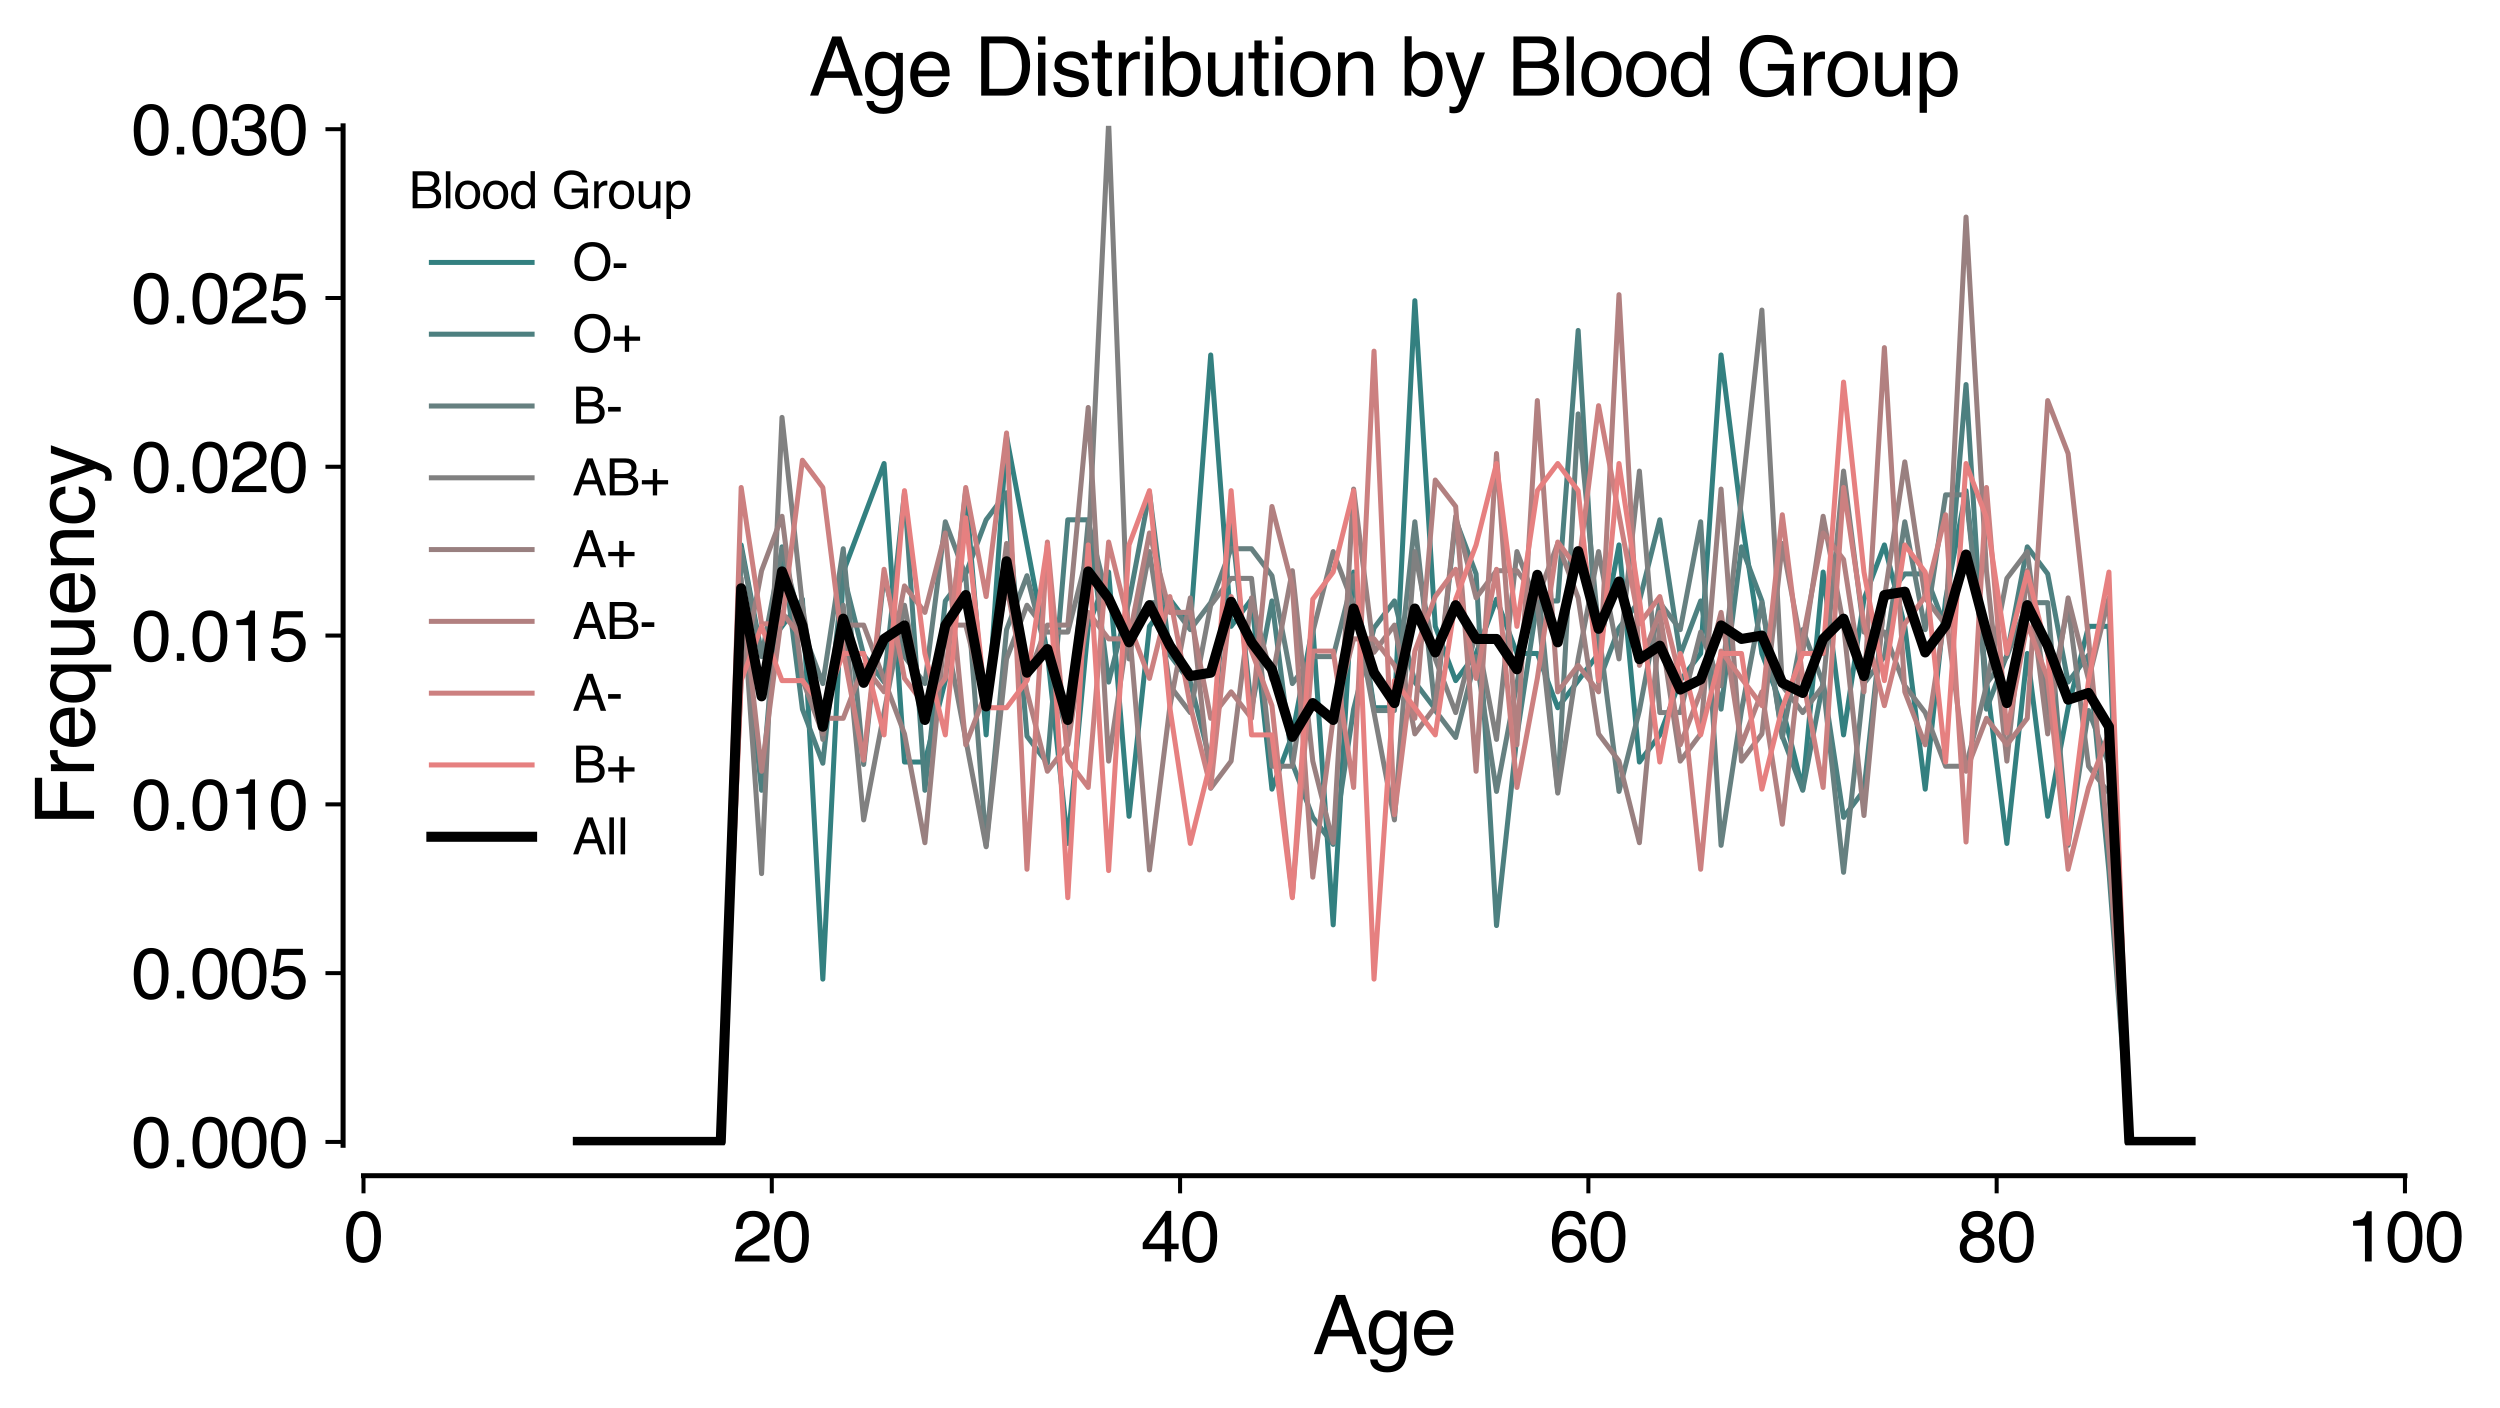 <?xml version="1.0" encoding="UTF-8" standalone="no"?>
<svg
   width="496.509pt"
   height="279.674pt"
   viewBox="0 0 496.509 279.674"
   version="1.1"
   id="svg682"
   sodipodi:docname="age-bloodtype.svg"
   inkscape:version="1.2 (dc2aeda, 2022-05-15)"
   xmlns:inkscape="http://www.inkscape.org/namespaces/inkscape"
   xmlns:sodipodi="http://sodipodi.sourceforge.net/DTD/sodipodi-0.dtd"
   xmlns:xlink="http://www.w3.org/1999/xlink"
   xmlns="http://www.w3.org/2000/svg"
   xmlns:svg="http://www.w3.org/2000/svg"
   xmlns:rdf="http://www.w3.org/1999/02/22-rdf-syntax-ns#"
   xmlns:cc="http://creativecommons.org/ns#"
   xmlns:dc="http://purl.org/dc/elements/1.1/">
  <sodipodi:namedview
     id="namedview684"
     pagecolor="#ffffff"
     bordercolor="#000000"
     borderopacity="0.25"
     inkscape:showpageshadow="2"
     inkscape:pageopacity="0.0"
     inkscape:pagecheckerboard="0"
     inkscape:deskcolor="#d1d1d1"
     inkscape:document-units="pt"
     showgrid="false"
     inkscape:zoom="0.63288058"
     inkscape:cx="332.60619"
     inkscape:cy="186.44908"
     inkscape:window-width="1680"
     inkscape:window-height="924"
     inkscape:window-x="0"
     inkscape:window-y="25"
     inkscape:window-maximized="1"
     inkscape:current-layer="axes_1" />
  <defs
     id="defs136">
    <style
       type="text/css"
       id="style134">*{stroke-linejoin: round; stroke-linecap: butt}</style>
  </defs>
  <g
     id="figure_1">
    <g
       id="patch_1" />
    <g
       id="axes_1">
      <g
         id="matplotlib.axis_1">
        <g
           id="xtick_1">
          <g
             id="line2d_1">
            <defs
               id="defs145">
              <path
                 id="m3dbb2000ab"
                 d="M 0 0  L 0 3.5  "
                 style="stroke: #000000; stroke-width: 0.8" />
            </defs>
            <g
               id="g149">
              <use
                 xlink:href="#m3dbb2000ab"
                 x="72.193"
                 y="233.495"
                 style="stroke: #000000; stroke-width: 0.8"
                 id="use147" />
            </g>
          </g>
          <g
             id="text_1">
            <!-- 0 -->
            <g
               transform="translate(68.3 250.538) scale(0.14 -0.14)"
               id="g157">
              <defs
                 id="defs153">
                <path
                   id="Helvetica-30"
                   d="M 1731 4475  Q 2600 4475 2988 3759  Q 3288 3206 3288 2244  Q 3288 1331 3016 734  Q 2622 -122 1728 -122  Q 922 -122 528 578  Q 200 1163 200 2147  Q 200 2909 397 3456  Q 766 4475 1731 4475  z M 1725 391  Q 2163 391 2422 778  Q 2681 1166 2681 2222  Q 2681 2984 2493 3476  Q 2306 3969 1766 3969  Q 1269 3969 1039 3501  Q 809 3034 809 2125  Q 809 1441 956 1025  Q 1181 391 1725 391  z "
                   transform="scale(0.016)" />
              </defs>
              <use
                 xlink:href="#Helvetica-30"
                 id="use155" />
            </g>
          </g>
        </g>
        <g
           id="xtick_2">
          <g
             id="line2d_2">
            <g
               id="g163">
              <use
                 xlink:href="#m3dbb2000ab"
                 x="153.28"
                 y="233.495"
                 style="stroke: #000000; stroke-width: 0.8"
                 id="use161" />
            </g>
          </g>
          <g
             id="text_2">
            <!-- 20 -->
            <g
               transform="translate(145.495 250.538) scale(0.14 -0.14)"
               id="g173">
              <defs
                 id="defs167">
                <path
                   id="Helvetica-32"
                   d="M 200 0  Q 231 578 439 1006  Q 647 1434 1250 1784  L 1850 2131  Q 2253 2366 2416 2531  Q 2672 2791 2672 3125  Q 2672 3516 2437 3745  Q 2203 3975 1813 3975  Q 1234 3975 1013 3538  Q 894 3303 881 2888  L 309 2888  Q 319 3472 525 3841  Q 891 4491 1816 4491  Q 2584 4491 2939 4075  Q 3294 3659 3294 3150  Q 3294 2613 2916 2231  Q 2697 2009 2131 1694  L 1703 1456  Q 1397 1288 1222 1134  Q 909 863 828 531  L 3272 531  L 3272 0  L 200 0  z "
                   transform="scale(0.016)" />
              </defs>
              <use
                 xlink:href="#Helvetica-32"
                 id="use169" />
              <use
                 xlink:href="#Helvetica-30"
                 x="55.615"
                 id="use171" />
            </g>
          </g>
        </g>
        <g
           id="xtick_3">
          <g
             id="line2d_3">
            <g
               id="g179">
              <use
                 xlink:href="#m3dbb2000ab"
                 x="234.368"
                 y="233.495"
                 style="stroke: #000000; stroke-width: 0.8"
                 id="use177" />
            </g>
          </g>
          <g
             id="text_3">
            <!-- 40 -->
            <g
               transform="translate(226.583 250.538) scale(0.14 -0.14)"
               id="g189">
              <defs
                 id="defs183">
                <path
                   id="Helvetica-34"
                   d="M 2116 1584  L 2116 3613  L 681 1584  L 2116 1584  z M 2125 0  L 2125 1094  L 163 1094  L 163 1644  L 2213 4488  L 2688 4488  L 2688 1584  L 3347 1584  L 3347 1094  L 2688 1094  L 2688 0  L 2125 0  z "
                   transform="scale(0.016)" />
              </defs>
              <use
                 xlink:href="#Helvetica-34"
                 id="use185" />
              <use
                 xlink:href="#Helvetica-30"
                 x="55.615"
                 id="use187" />
            </g>
          </g>
        </g>
        <g
           id="xtick_4">
          <g
             id="line2d_4">
            <g
               id="g195">
              <use
                 xlink:href="#m3dbb2000ab"
                 x="315.456"
                 y="233.495"
                 style="stroke: #000000; stroke-width: 0.8"
                 id="use193" />
            </g>
          </g>
          <g
             id="text_4">
            <!-- 60 -->
            <g
               transform="translate(307.671 250.538) scale(0.14 -0.14)"
               id="g205">
              <defs
                 id="defs199">
                <path
                   id="Helvetica-36"
                   d="M 1872 4494  Q 2622 4494 2917 4105  Q 3213 3716 3213 3303  L 2656 3303  Q 2606 3569 2497 3719  Q 2294 4000 1881 4000  Q 1409 4000 1131 3564  Q 853 3128 822 2316  Q 1016 2600 1309 2741  Q 1578 2866 1909 2866  Q 2472 2866 2890 2506  Q 3309 2147 3309 1434  Q 3309 825 2912 354  Q 2516 -116 1781 -116  Q 1153 -116 697 361  Q 241 838 241 1966  Q 241 2800 444 3381  Q 834 4494 1872 4494  z M 1831 384  Q 2275 384 2495 682  Q 2716 981 2716 1388  Q 2716 1731 2519 2042  Q 2322 2353 1803 2353  Q 1441 2353 1167 2112  Q 894 1872 894 1388  Q 894 963 1142 673  Q 1391 384 1831 384  z "
                   transform="scale(0.016)" />
              </defs>
              <use
                 xlink:href="#Helvetica-36"
                 id="use201" />
              <use
                 xlink:href="#Helvetica-30"
                 x="55.615"
                 id="use203" />
            </g>
          </g>
        </g>
        <g
           id="xtick_5">
          <g
             id="line2d_5">
            <g
               id="g211">
              <use
                 xlink:href="#m3dbb2000ab"
                 x="396.544"
                 y="233.495"
                 style="stroke: #000000; stroke-width: 0.8"
                 id="use209" />
            </g>
          </g>
          <g
             id="text_5">
            <!-- 80 -->
            <g
               transform="translate(388.758 250.538) scale(0.14 -0.14)"
               id="g221">
              <defs
                 id="defs215">
                <path
                   id="Helvetica-38"
                   d="M 1741 2600  Q 2113 2600 2322 2808  Q 2531 3016 2531 3303  Q 2531 3553 2331 3762  Q 2131 3972 1722 3972  Q 1316 3972 1134 3762  Q 953 3553 953 3272  Q 953 2956 1187 2778  Q 1422 2600 1741 2600  z M 1775 384  Q 2166 384 2423 595  Q 2681 806 2681 1225  Q 2681 1659 2415 1884  Q 2150 2109 1734 2109  Q 1331 2109 1076 1879  Q 822 1650 822 1244  Q 822 894 1055 639  Q 1288 384 1775 384  z M 975 2384  Q 741 2484 609 2619  Q 363 2869 363 3269  Q 363 3769 725 4128  Q 1088 4488 1753 4488  Q 2397 4488 2762 4148  Q 3128 3809 3128 3356  Q 3128 2938 2916 2678  Q 2797 2531 2547 2391  Q 2825 2263 2984 2097  Q 3281 1784 3281 1284  Q 3281 694 2884 283  Q 2488 -128 1763 -128  Q 1109 -128 657 226  Q 206 581 206 1256  Q 206 1653 400 1942  Q 594 2231 975 2384  z "
                   transform="scale(0.016)" />
              </defs>
              <use
                 xlink:href="#Helvetica-38"
                 id="use217" />
              <use
                 xlink:href="#Helvetica-30"
                 x="55.615"
                 id="use219" />
            </g>
          </g>
        </g>
        <g
           id="xtick_6">
          <g
             id="line2d_6">
            <g
               id="g227">
              <use
                 xlink:href="#m3dbb2000ab"
                 x="477.632"
                 y="233.495"
                 style="stroke: #000000; stroke-width: 0.8"
                 id="use225" />
            </g>
          </g>
          <g
             id="text_6">
            <!-- 100 -->
            <g
               transform="translate(465.954 250.538) scale(0.14 -0.14)"
               id="g239">
              <defs
                 id="defs231">
                <path
                   id="Helvetica-31"
                   d="M 613 3169  L 613 3600  Q 1222 3659 1462 3798  Q 1703 3938 1822 4456  L 2266 4456  L 2266 0  L 1666 0  L 1666 3169  L 613 3169  z "
                   transform="scale(0.016)" />
              </defs>
              <use
                 xlink:href="#Helvetica-31"
                 id="use233" />
              <use
                 xlink:href="#Helvetica-30"
                 x="55.615"
                 id="use235" />
              <use
                 xlink:href="#Helvetica-30"
                 x="111.23"
                 id="use237" />
            </g>
          </g>
        </g>
        <g
           id="text_7">
          <!-- Age -->
          <g
             transform="translate(260.678 268.934) scale(0.16 -0.16)"
             id="g254">
            <defs
               id="defs246">
              <path
                 id="Helvetica-41"
                 d="M 2844 1881  L 2147 3909  L 1406 1881  L 2844 1881  z M 1822 4591  L 2525 4591  L 4191 0  L 3509 0  L 3044 1375  L 1228 1375  L 731 0  L 94 0  L 1822 4591  z "
                 transform="scale(0.016)" />
              <path
                 id="Helvetica-67"
                 d="M 1594 3406  Q 1988 3406 2281 3213  Q 2441 3103 2606 2894  L 2606 3316  L 3125 3316  L 3125 272  Q 3125 -366 2938 -734  Q 2588 -1416 1616 -1416  Q 1075 -1416 706 -1173  Q 338 -931 294 -416  L 866 -416  Q 906 -641 1028 -763  Q 1219 -950 1628 -950  Q 2275 -950 2475 -494  Q 2594 -225 2584 466  Q 2416 209 2178 84  Q 1941 -41 1550 -41  Q 1006 -41 598 345  Q 191 731 191 1622  Q 191 2463 602 2934  Q 1013 3406 1594 3406  z M 2606 1688  Q 2606 2309 2350 2609  Q 2094 2909 1697 2909  Q 1103 2909 884 2353  Q 769 2056 769 1575  Q 769 1009 998 714  Q 1228 419 1616 419  Q 2222 419 2469 966  Q 2606 1275 2606 1688  z M 1659 3428  L 1659 3428  z "
                 transform="scale(0.016)" />
              <path
                 id="Helvetica-65"
                 d="M 1806 3422  Q 2163 3422 2497 3255  Q 2831 3088 3006 2822  Q 3175 2569 3231 2231  Q 3281 2000 3281 1494  L 828 1494  Q 844 984 1069 676  Q 1294 369 1766 369  Q 2206 369 2469 659  Q 2619 828 2681 1050  L 3234 1050  Q 3213 866 3089 639  Q 2966 413 2813 269  Q 2556 19 2178 -69  Q 1975 -119 1719 -119  Q 1094 -119 659 336  Q 225 791 225 1609  Q 225 2416 662 2919  Q 1100 3422 1806 3422  z M 2703 1941  Q 2669 2306 2544 2525  Q 2313 2931 1772 2931  Q 1384 2931 1121 2651  Q 859 2372 844 1941  L 2703 1941  z M 1753 3428  L 1753 3428  z "
                 transform="scale(0.016)" />
            </defs>
            <use
               xlink:href="#Helvetica-41"
               id="use248" />
            <use
               xlink:href="#Helvetica-67"
               x="66.699"
               id="use250" />
            <use
               xlink:href="#Helvetica-65"
               x="122.314"
               id="use252" />
          </g>
        </g>
      </g>
      <g
         id="matplotlib.axis_2">
        <g
           id="ytick_1">
          <g
             id="line2d_7">
            <defs
               id="defs259">
              <path
                 id="m906c2de6a0"
                 d="M 0 0  L -3.5 0  "
                 style="stroke: #000000; stroke-width: 0.8" />
            </defs>
            <g
               id="g263">
              <use
                 xlink:href="#m906c2de6a0"
                 x="68.138"
                 y="226.791"
                 style="stroke: #000000; stroke-width: 0.8"
                 id="use261" />
            </g>
          </g>
          <g
             id="text_8">
            <!-- 0.000 -->
            <g
               transform="translate(26.108 231.812) scale(0.14 -0.14)"
               id="g279">
              <defs
                 id="defs267">
                <path
                   id="Helvetica-2e"
                   d="M 547 681  L 1200 681  L 1200 0  L 547 0  L 547 681  z "
                   transform="scale(0.016)" />
              </defs>
              <use
                 xlink:href="#Helvetica-30"
                 id="use269" />
              <use
                 xlink:href="#Helvetica-2e"
                 x="55.615"
                 id="use271" />
              <use
                 xlink:href="#Helvetica-30"
                 x="83.398"
                 id="use273" />
              <use
                 xlink:href="#Helvetica-30"
                 x="139.014"
                 id="use275" />
              <use
                 xlink:href="#Helvetica-30"
                 x="194.629"
                 id="use277" />
            </g>
          </g>
        </g>
        <g
           id="ytick_2">
          <g
             id="line2d_8">
            <g
               id="g285">
              <use
                 xlink:href="#m906c2de6a0"
                 x="68.138"
                 y="193.269"
                 style="stroke: #000000; stroke-width: 0.8"
                 id="use283" />
            </g>
          </g>
          <g
             id="text_9">
            <!-- 0.005 -->
            <g
               transform="translate(26.108 198.29) scale(0.14 -0.14)"
               id="g301">
              <defs
                 id="defs289">
                <path
                   id="Helvetica-35"
                   d="M 791 1141  Q 847 659 1238 475  Q 1438 381 1700 381  Q 2200 381 2440 700  Q 2681 1019 2681 1406  Q 2681 1875 2395 2131  Q 2109 2388 1709 2388  Q 1419 2388 1211 2275  Q 1003 2163 856 1963  L 369 1991  L 709 4400  L 3034 4400  L 3034 3856  L 1131 3856  L 941 2613  Q 1097 2731 1238 2791  Q 1488 2894 1816 2894  Q 2431 2894 2859 2497  Q 3288 2100 3288 1491  Q 3288 856 2895 371  Q 2503 -113 1644 -113  Q 1097 -113 676 195  Q 256 503 206 1141  L 791 1141  z "
                   transform="scale(0.016)" />
              </defs>
              <use
                 xlink:href="#Helvetica-30"
                 id="use291" />
              <use
                 xlink:href="#Helvetica-2e"
                 x="55.615"
                 id="use293" />
              <use
                 xlink:href="#Helvetica-30"
                 x="83.398"
                 id="use295" />
              <use
                 xlink:href="#Helvetica-30"
                 x="139.014"
                 id="use297" />
              <use
                 xlink:href="#Helvetica-35"
                 x="194.629"
                 id="use299" />
            </g>
          </g>
        </g>
        <g
           id="ytick_3">
          <g
             id="line2d_9">
            <g
               id="g307">
              <use
                 xlink:href="#m906c2de6a0"
                 x="68.138"
                 y="159.747"
                 style="stroke: #000000; stroke-width: 0.8"
                 id="use305" />
            </g>
          </g>
          <g
             id="text_10">
            <!-- 0.010 -->
            <g
               transform="translate(26.108 164.769) scale(0.14 -0.14)"
               id="g320">
              <use
                 xlink:href="#Helvetica-30"
                 id="use310" />
              <use
                 xlink:href="#Helvetica-2e"
                 x="55.615"
                 id="use312" />
              <use
                 xlink:href="#Helvetica-30"
                 x="83.398"
                 id="use314" />
              <use
                 xlink:href="#Helvetica-31"
                 x="139.014"
                 id="use316" />
              <use
                 xlink:href="#Helvetica-30"
                 x="194.629"
                 id="use318" />
            </g>
          </g>
        </g>
        <g
           id="ytick_4">
          <g
             id="line2d_10">
            <g
               id="g326">
              <use
                 xlink:href="#m906c2de6a0"
                 x="68.138"
                 y="126.226"
                 style="stroke: #000000; stroke-width: 0.8"
                 id="use324" />
            </g>
          </g>
          <g
             id="text_11">
            <!-- 0.015 -->
            <g
               transform="translate(26.108 131.247) scale(0.14 -0.14)"
               id="g339">
              <use
                 xlink:href="#Helvetica-30"
                 id="use329" />
              <use
                 xlink:href="#Helvetica-2e"
                 x="55.615"
                 id="use331" />
              <use
                 xlink:href="#Helvetica-30"
                 x="83.398"
                 id="use333" />
              <use
                 xlink:href="#Helvetica-31"
                 x="139.014"
                 id="use335" />
              <use
                 xlink:href="#Helvetica-35"
                 x="194.629"
                 id="use337" />
            </g>
          </g>
        </g>
        <g
           id="ytick_5">
          <g
             id="line2d_11">
            <g
               id="g345">
              <use
                 xlink:href="#m906c2de6a0"
                 x="68.138"
                 y="92.704"
                 style="stroke: #000000; stroke-width: 0.8"
                 id="use343" />
            </g>
          </g>
          <g
             id="text_12">
            <!-- 0.020 -->
            <g
               transform="translate(26.108 97.725) scale(0.14 -0.14)"
               id="g358">
              <use
                 xlink:href="#Helvetica-30"
                 id="use348" />
              <use
                 xlink:href="#Helvetica-2e"
                 x="55.615"
                 id="use350" />
              <use
                 xlink:href="#Helvetica-30"
                 x="83.398"
                 id="use352" />
              <use
                 xlink:href="#Helvetica-32"
                 x="139.014"
                 id="use354" />
              <use
                 xlink:href="#Helvetica-30"
                 x="194.629"
                 id="use356" />
            </g>
          </g>
        </g>
        <g
           id="ytick_6">
          <g
             id="line2d_12">
            <g
               id="g364">
              <use
                 xlink:href="#m906c2de6a0"
                 x="68.138"
                 y="59.182"
                 style="stroke: #000000; stroke-width: 0.8"
                 id="use362" />
            </g>
          </g>
          <g
             id="text_13">
            <!-- 0.025 -->
            <g
               transform="translate(26.108 64.204) scale(0.14 -0.14)"
               id="g377">
              <use
                 xlink:href="#Helvetica-30"
                 id="use367" />
              <use
                 xlink:href="#Helvetica-2e"
                 x="55.615"
                 id="use369" />
              <use
                 xlink:href="#Helvetica-30"
                 x="83.398"
                 id="use371" />
              <use
                 xlink:href="#Helvetica-32"
                 x="139.014"
                 id="use373" />
              <use
                 xlink:href="#Helvetica-35"
                 x="194.629"
                 id="use375" />
            </g>
          </g>
        </g>
        <g
           id="ytick_7">
          <g
             id="line2d_13">
            <g
               id="g383">
              <use
                 xlink:href="#m906c2de6a0"
                 x="68.138"
                 y="25.66"
                 style="stroke: #000000; stroke-width: 0.8"
                 id="use381" />
            </g>
          </g>
          <g
             id="text_14">
            <!-- 0.030 -->
            <g
               transform="translate(26.108 30.682) scale(0.14 -0.14)"
               id="g399">
              <defs
                 id="defs387">
                <path
                   id="Helvetica-33"
                   d="M 1663 -122  Q 869 -122 511 314  Q 153 750 153 1375  L 741 1375  Q 778 941 903 744  Q 1122 391 1694 391  Q 2138 391 2406 628  Q 2675 866 2675 1241  Q 2675 1703 2392 1887  Q 2109 2072 1606 2072  Q 1550 2072 1492 2070  Q 1434 2069 1375 2066  L 1375 2563  Q 1463 2553 1522 2550  Q 1581 2547 1650 2547  Q 1966 2547 2169 2647  Q 2525 2822 2525 3272  Q 2525 3606 2287 3787  Q 2050 3969 1734 3969  Q 1172 3969 956 3594  Q 838 3388 822 3006  L 266 3006  Q 266 3506 466 3856  Q 809 4481 1675 4481  Q 2359 4481 2734 4176  Q 3109 3872 3109 3294  Q 3109 2881 2888 2625  Q 2750 2466 2531 2375  Q 2884 2278 3082 2001  Q 3281 1725 3281 1325  Q 3281 684 2859 281  Q 2438 -122 1663 -122  z "
                   transform="scale(0.016)" />
              </defs>
              <use
                 xlink:href="#Helvetica-30"
                 id="use389" />
              <use
                 xlink:href="#Helvetica-2e"
                 x="55.615"
                 id="use391" />
              <use
                 xlink:href="#Helvetica-30"
                 x="83.398"
                 id="use393" />
              <use
                 xlink:href="#Helvetica-33"
                 x="139.014"
                 id="use395" />
              <use
                 xlink:href="#Helvetica-30"
                 x="194.629"
                 id="use397" />
            </g>
          </g>
        </g>
        <g
           id="text_15">
          <!-- Frequency -->
          <g
             transform="translate(18.677 164.019) rotate(-90) scale(0.16 -0.16)"
             id="g430">
            <defs
               id="defs410">
              <path
                 id="Helvetica-46"
                 d="M 547 4591  L 3731 4591  L 3731 4028  L 1169 4028  L 1169 2634  L 3422 2634  L 3422 2088  L 1169 2088  L 1169 0  L 547 0  L 547 4591  z "
                 transform="scale(0.016)" />
              <path
                 id="Helvetica-72"
                 d="M 428 3347  L 963 3347  L 963 2769  Q 1028 2938 1284 3180  Q 1541 3422 1875 3422  Q 1891 3422 1928 3419  Q 1966 3416 2056 3406  L 2056 2813  Q 2006 2822 1964 2825  Q 1922 2828 1872 2828  Q 1447 2828 1219 2554  Q 991 2281 991 1925  L 991 0  L 428 0  L 428 3347  z "
                 transform="scale(0.016)" />
              <path
                 id="Helvetica-71"
                 d="M 775 1628  Q 775 1194 897 900  Q 1113 378 1669 378  Q 2256 378 2478 928  Q 2600 1231 2600 1703  Q 2600 2138 2466 2428  Q 2238 2925 1663 2925  Q 1297 2925 1036 2608  Q 775 2291 775 1628  z M 1606 3422  Q 2022 3422 2306 3213  Q 2463 3100 2606 2881  L 2606 3347  L 3141 3347  L 3141 -1334  L 2575 -1334  L 2575 384  Q 2434 159 2186 26  Q 1938 -106 1566 -106  Q 1031 -106 609 312  Q 188 731 188 1588  Q 188 2391 583 2906  Q 978 3422 1606 3422  z "
                 transform="scale(0.016)" />
              <path
                 id="Helvetica-75"
                 d="M 975 3347  L 975 1125  Q 975 869 1056 706  Q 1206 406 1616 406  Q 2203 406 2416 931  Q 2531 1213 2531 1703  L 2531 3347  L 3094 3347  L 3094 0  L 2563 0  L 2569 494  Q 2459 303 2297 172  Q 1975 -91 1516 -91  Q 800 -91 541 388  Q 400 644 400 1072  L 400 3347  L 975 3347  z M 1747 3428  L 1747 3428  z "
                 transform="scale(0.016)" />
              <path
                 id="Helvetica-6e"
                 d="M 413 3347  L 947 3347  L 947 2872  Q 1184 3166 1450 3294  Q 1716 3422 2041 3422  Q 2753 3422 3003 2925  Q 3141 2653 3141 2147  L 3141 0  L 2569 0  L 2569 2109  Q 2569 2416 2478 2603  Q 2328 2916 1934 2916  Q 1734 2916 1606 2875  Q 1375 2806 1200 2600  Q 1059 2434 1017 2257  Q 975 2081 975 1753  L 975 0  L 413 0  L 413 3347  z M 1734 3428  L 1734 3428  z "
                 transform="scale(0.016)" />
              <path
                 id="Helvetica-63"
                 d="M 1703 3444  Q 2269 3444 2623 3169  Q 2978 2894 3050 2222  L 2503 2222  Q 2453 2531 2275 2736  Q 2097 2941 1703 2941  Q 1166 2941 934 2416  Q 784 2075 784 1575  Q 784 1072 996 728  Q 1209 384 1666 384  Q 2016 384 2220 598  Q 2425 813 2503 1184  L 3050 1184  Q 2956 519 2581 211  Q 2206 -97 1622 -97  Q 966 -97 575 383  Q 184 863 184 1581  Q 184 2463 612 2953  Q 1041 3444 1703 3444  z M 1616 3428  L 1616 3428  z "
                 transform="scale(0.016)" />
              <path
                 id="Helvetica-79"
                 d="M 2503 3347  L 3125 3347  Q 3006 3025 2597 1878  Q 2291 1016 2084 472  Q 1597 -809 1397 -1090  Q 1197 -1372 709 -1372  Q 591 -1372 527 -1362  Q 463 -1353 369 -1328  L 369 -816  Q 516 -856 581 -865  Q 647 -875 697 -875  Q 853 -875 926 -823  Q 1000 -772 1050 -697  Q 1066 -672 1162 -440  Q 1259 -209 1303 -97  L 66 3347  L 703 3347  L 1600 622  L 2503 3347  z M 1597 3428  L 1597 3428  z "
                 transform="scale(0.016)" />
            </defs>
            <use
               xlink:href="#Helvetica-46"
               id="use412" />
            <use
               xlink:href="#Helvetica-72"
               x="61.084"
               id="use414" />
            <use
               xlink:href="#Helvetica-65"
               x="94.385"
               id="use416" />
            <use
               xlink:href="#Helvetica-71"
               x="150"
               id="use418" />
            <use
               xlink:href="#Helvetica-75"
               x="205.615"
               id="use420" />
            <use
               xlink:href="#Helvetica-65"
               x="261.23"
               id="use422" />
            <use
               xlink:href="#Helvetica-6e"
               x="316.846"
               id="use424" />
            <use
               xlink:href="#Helvetica-63"
               x="372.461"
               id="use426" />
            <use
               xlink:href="#Helvetica-79"
               x="422.461"
               id="use428" />
          </g>
        </g>
      </g>
      <g
         id="line2d_14">
        <path
           d="M 114.764 226.791  L 118.818 226.791  L 122.872 226.791  L 126.927 226.791  L 130.981 226.791  L 135.036 226.791  L 139.09 226.791  L 143.144 226.791  L 147.199 108.225  L 151.253 129.783  L 155.308 124.393  L 159.362 119.004  L 163.416 194.455  L 167.471 113.615  L 171.525 102.836  L 175.579 92.057  L 179.634 151.34  L 183.688 151.34  L 187.743 135.172  L 191.797 97.447  L 195.851 145.951  L 199.906 86.668  L 203.96 108.225  L 208.015 129.783  L 212.069 167.508  L 216.123 124.393  L 220.178 113.615  L 224.232 162.119  L 228.287 124.393  L 232.341 119.004  L 236.395 124.393  L 240.45 70.5  L 244.504 124.393  L 248.558 119.004  L 252.613 156.729  L 256.667 145.951  L 260.722 124.393  L 264.776 183.676  L 268.83 113.615  L 272.885 140.561  L 276.939 140.561  L 280.994 59.721  L 285.048 124.393  L 289.102 135.172  L 293.157 129.783  L 297.211 119.004  L 301.266 129.783  L 305.32 129.783  L 309.374 140.561  L 313.429 135.172  L 317.483 129.783  L 321.538 108.225  L 325.592 151.34  L 329.646 145.951  L 333.701 135.172  L 337.755 129.783  L 341.809 70.5  L 345.864 102.836  L 349.918 129.783  L 353.973 140.561  L 358.027 156.729  L 362.081 113.615  L 366.136 145.951  L 370.19 119.004  L 374.245 108.225  L 378.299 124.393  L 382.353 156.729  L 386.408 119.004  L 390.462 97.447  L 394.517 135.172  L 398.571 167.508  L 402.625 129.783  L 406.68 162.119  L 410.734 140.561  L 414.788 124.393  L 418.843 124.393  L 422.897 226.791  L 426.952 226.791  L 431.006 226.791  L 435.06 226.791  "
           clip-path="url(#p81e73bdf0f)"
           style="fill: none; stroke: #338080; stroke-linecap: square"
           id="path434" />
      </g>
      <g
         id="line2d_15">
        <path
           d="M 114.764 226.791  L 118.818 226.791  L 122.872 226.791  L 126.927 226.791  L 130.981 226.791  L 135.036 226.791  L 139.09 226.791  L 143.144 226.791  L 147.199 119.349  L 151.253 156.954  L 155.308 108.605  L 159.362 140.838  L 163.416 151.582  L 167.471 113.977  L 171.525 130.094  L 175.579 135.466  L 179.634 97.861  L 183.688 156.954  L 187.743 119.349  L 191.797 113.977  L 195.851 103.233  L 199.906 97.861  L 203.96 146.21  L 208.015 151.582  L 212.069 103.233  L 216.123 103.233  L 220.178 135.466  L 224.232 119.349  L 228.287 97.861  L 232.341 130.094  L 236.395 135.466  L 240.45 151.582  L 244.504 103.233  L 248.558 140.838  L 252.613 119.349  L 256.667 151.582  L 260.722 162.326  L 264.776 167.698  L 268.83 140.838  L 272.885 124.721  L 276.939 119.349  L 280.994 135.466  L 285.048 140.838  L 289.102 103.233  L 293.157 113.977  L 297.211 183.814  L 301.266 146.21  L 305.32 119.349  L 309.374 119.349  L 313.429 65.629  L 317.483 135.466  L 321.538 124.721  L 325.592 119.349  L 329.646 103.233  L 333.701 130.094  L 337.755 119.349  L 341.809 140.838  L 345.864 108.605  L 349.918 119.349  L 353.973 146.21  L 358.027 156.954  L 362.081 135.466  L 366.136 162.326  L 370.19 156.954  L 374.245 119.349  L 378.299 113.977  L 382.353 113.977  L 386.408 124.721  L 390.462 76.373  L 394.517 140.838  L 398.571 130.094  L 402.625 108.605  L 406.68 113.977  L 410.734 135.466  L 414.788 130.094  L 418.843 173.07  L 422.897 226.791  L 426.952 226.791  L 431.006 226.791  L 435.06 226.791  "
           clip-path="url(#p81e73bdf0f)"
           style="fill: none; stroke: #4d8080; stroke-linecap: square"
           id="path437" />
      </g>
      <g
         id="line2d_16">
        <path
           d="M 114.764 226.791  L 118.818 226.791  L 122.872 226.791  L 126.927 226.791  L 130.981 226.791  L 135.036 226.791  L 139.09 226.791  L 143.144 226.791  L 147.199 108.983  L 151.253 130.402  L 155.308 108.983  L 159.362 125.048  L 163.416 135.757  L 167.471 108.983  L 171.525 151.822  L 175.579 114.338  L 179.634 130.402  L 183.688 135.757  L 187.743 103.628  L 191.797 114.338  L 195.851 167.887  L 199.906 125.048  L 203.96 114.338  L 208.015 130.402  L 212.069 146.467  L 216.123 103.628  L 220.178 119.693  L 224.232 125.048  L 228.287 119.693  L 232.341 119.693  L 236.395 125.048  L 240.45 119.693  L 244.504 108.983  L 248.558 108.983  L 252.613 114.338  L 256.667 135.757  L 260.722 130.402  L 264.776 130.402  L 268.83 114.338  L 272.885 141.112  L 276.939 141.112  L 280.994 103.628  L 285.048 141.112  L 289.102 146.467  L 293.157 130.402  L 297.211 157.177  L 301.266 135.757  L 305.32 114.338  L 309.374 157.177  L 313.429 82.208  L 317.483 125.048  L 321.538 157.177  L 325.592 141.112  L 329.646 119.693  L 333.701 125.048  L 337.755 103.628  L 341.809 167.887  L 345.864 141.112  L 349.918 119.693  L 353.973 146.467  L 358.027 125.048  L 362.081 135.757  L 366.136 173.242  L 370.19 135.757  L 374.245 130.402  L 378.299 103.628  L 382.353 125.048  L 386.408 98.273  L 390.462 98.273  L 394.517 135.757  L 398.571 130.402  L 402.625 119.693  L 406.68 119.693  L 410.734 167.887  L 414.788 141.112  L 418.843 151.822  L 422.897 226.791  L 426.952 226.791  L 431.006 226.791  L 435.06 226.791  "
           clip-path="url(#p81e73bdf0f)"
           style="fill: none; stroke: #668080; stroke-linecap: square"
           id="path440" />
      </g>
      <g
         id="line2d_17">
        <path
           d="M 114.764 226.791  L 118.818 226.791  L 122.872 226.791  L 126.927 226.791  L 130.981 226.791  L 135.036 226.791  L 139.09 226.791  L 143.144 226.791  L 147.199 114.874  L 151.253 173.497  L 155.308 82.898  L 159.362 120.203  L 163.416 146.85  L 167.471 120.203  L 171.525 162.838  L 175.579 141.521  L 179.634 120.203  L 183.688 141.521  L 187.743 125.533  L 191.797 146.85  L 195.851 168.168  L 199.906 130.862  L 203.96 120.203  L 208.015 125.533  L 212.069 125.533  L 216.123 109.545  L 220.178 24.275  L 224.232 130.862  L 228.287 109.545  L 232.341 136.192  L 236.395 141.521  L 240.45 120.203  L 244.504 114.874  L 248.558 114.874  L 252.613 152.18  L 256.667 152.18  L 260.722 125.533  L 264.776 109.545  L 268.83 120.203  L 272.885 141.521  L 276.939 162.838  L 280.994 109.545  L 285.048 130.862  L 289.102 141.521  L 293.157 125.533  L 297.211 146.85  L 301.266 109.545  L 305.32 120.203  L 309.374 157.509  L 313.429 130.862  L 317.483 109.545  L 321.538 130.862  L 325.592 93.557  L 329.646 141.521  L 333.701 141.521  L 337.755 125.533  L 341.809 136.192  L 345.864 98.886  L 349.918 61.58  L 353.973 136.192  L 358.027 141.521  L 362.081 136.192  L 366.136 93.557  L 370.19 125.533  L 374.245 125.533  L 378.299 136.192  L 382.353 141.521  L 386.408 152.18  L 390.462 152.18  L 394.517 136.192  L 398.571 114.874  L 402.625 109.545  L 406.68 141.521  L 410.734 120.203  L 414.788 152.18  L 418.843 157.509  L 422.897 226.791  L 426.952 226.791  L 431.006 226.791  L 435.06 226.791  "
           clip-path="url(#p81e73bdf0f)"
           style="fill: none; stroke: #808080; stroke-linecap: square"
           id="path443" />
      </g>
      <g
         id="line2d_18">
        <path
           d="M 114.764 226.791  L 118.818 226.791  L 122.872 226.791  L 126.927 226.791  L 130.981 226.791  L 135.036 226.791  L 139.09 226.791  L 143.144 226.791  L 147.199 134.95  L 151.253 113.341  L 155.308 102.536  L 159.362 134.95  L 163.416 145.755  L 167.471 124.146  L 171.525 124.146  L 175.579 134.95  L 179.634 145.755  L 183.688 167.365  L 187.743 124.146  L 191.797 124.146  L 195.851 140.353  L 199.906 107.939  L 203.96 134.95  L 208.015 124.146  L 212.069 124.146  L 216.123 80.927  L 220.178 151.158  L 224.232 124.146  L 228.287 172.767  L 232.341 140.353  L 236.395 118.743  L 240.45 156.56  L 244.504 151.158  L 248.558 118.743  L 252.613 134.95  L 256.667 113.341  L 260.722 151.158  L 264.776 167.365  L 268.83 97.134  L 272.885 129.548  L 276.939 124.146  L 280.994 145.755  L 285.048 140.353  L 289.102 102.536  L 293.157 118.743  L 297.211 113.341  L 301.266 113.341  L 305.32 118.743  L 309.374 107.939  L 313.429 118.743  L 317.483 145.755  L 321.538 151.158  L 325.592 167.365  L 329.646 124.146  L 333.701 151.158  L 337.755 145.755  L 341.809 97.134  L 345.864 151.158  L 349.918 145.755  L 353.973 107.939  L 358.027 129.548  L 362.081 102.536  L 366.136 124.146  L 370.19 161.962  L 374.245 118.743  L 378.299 91.731  L 382.353 118.743  L 386.408 124.146  L 390.462 43.11  L 394.517 113.341  L 398.571 151.158  L 402.625 113.341  L 406.68 145.755  L 410.734 118.743  L 414.788 134.95  L 418.843 118.743  L 422.897 226.791  L 426.952 226.791  L 431.006 226.791  L 435.06 226.791  "
           clip-path="url(#p81e73bdf0f)"
           style="fill: none; stroke: #998080; stroke-linecap: square"
           id="path446" />
      </g>
      <g
         id="line2d_19">
        <path
           d="M 114.764 226.791  L 118.818 226.791  L 122.872 226.791  L 126.927 226.791  L 130.981 226.791  L 135.036 226.791  L 139.09 226.791  L 143.144 226.791  L 147.199 116.366  L 151.253 153.174  L 155.308 121.625  L 159.362 126.883  L 163.416 142.658  L 167.471 142.658  L 171.525 132.141  L 175.579 137.4  L 179.634 116.366  L 183.688 121.625  L 187.743 105.85  L 191.797 147.916  L 195.851 137.4  L 199.906 116.366  L 203.96 137.4  L 208.015 153.174  L 212.069 147.916  L 216.123 121.625  L 220.178 126.883  L 224.232 126.883  L 228.287 105.85  L 232.341 121.625  L 236.395 121.625  L 240.45 142.658  L 244.504 137.4  L 248.558 142.658  L 252.613 100.591  L 256.667 116.366  L 260.722 174.208  L 264.776 142.658  L 268.83 126.883  L 272.885 126.883  L 276.939 132.141  L 280.994 142.658  L 285.048 95.333  L 289.102 100.591  L 293.157 153.174  L 297.211 90.075  L 301.266 147.916  L 305.32 79.558  L 309.374 137.4  L 313.429 132.141  L 317.483 137.4  L 321.538 58.525  L 325.592 132.141  L 329.646 121.625  L 333.701 147.916  L 337.755 137.4  L 341.809 121.625  L 345.864 147.916  L 349.918 137.4  L 353.973 163.691  L 358.027 126.883  L 362.081 105.85  L 366.136 111.108  L 370.19 137.4  L 374.245 69.041  L 378.299 137.4  L 382.353 147.916  L 386.408 121.625  L 390.462 153.174  L 394.517 142.658  L 398.571 147.916  L 402.625 142.658  L 406.68 79.558  L 410.734 90.075  L 414.788 126.883  L 418.843 168.949  L 422.897 226.791  L 426.952 226.791  L 431.006 226.791  L 435.06 226.791  "
           clip-path="url(#p81e73bdf0f)"
           style="fill: none; stroke: #b28080; stroke-linecap: square"
           id="path449" />
      </g>
      <g
         id="line2d_20">
        <path
           d="M 114.764 226.791  L 118.818 226.791  L 122.872 226.791  L 126.927 226.791  L 130.981 226.791  L 135.036 226.791  L 139.09 226.791  L 143.144 226.791  L 147.199 96.82  L 151.253 123.897  L 155.308 123.897  L 159.362 91.404  L 163.416 96.82  L 167.471 129.312  L 171.525 150.974  L 175.579 113.066  L 179.634 134.728  L 183.688 140.143  L 187.743 134.728  L 191.797 96.82  L 195.851 118.482  L 199.906 85.989  L 203.96 172.636  L 208.015 107.651  L 212.069 150.974  L 216.123 156.39  L 220.178 107.651  L 224.232 123.897  L 228.287 134.728  L 232.341 118.482  L 236.395 140.143  L 240.45 156.39  L 244.504 118.482  L 248.558 129.312  L 252.613 140.143  L 256.667 178.052  L 260.722 129.312  L 264.776 129.312  L 268.83 156.39  L 272.885 69.742  L 276.939 161.805  L 280.994 129.312  L 285.048 118.482  L 289.102 113.066  L 293.157 134.728  L 297.211 113.066  L 301.266 156.39  L 305.32 134.728  L 309.374 107.651  L 313.429 113.066  L 317.483 80.573  L 321.538 102.235  L 325.592 123.897  L 329.646 118.482  L 333.701 134.728  L 337.755 172.636  L 341.809 129.312  L 345.864 134.728  L 349.918 140.143  L 353.973 102.235  L 358.027 134.728  L 362.081 156.39  L 366.136 96.82  L 370.19 123.897  L 374.245 140.143  L 378.299 123.897  L 382.353 118.482  L 386.408 102.235  L 390.462 167.221  L 394.517 96.82  L 398.571 145.559  L 402.625 123.897  L 406.68 134.728  L 410.734 172.636  L 414.788 156.39  L 418.843 145.559  L 422.897 226.791  L 426.952 226.791  L 431.006 226.791  L 435.06 226.791  "
           clip-path="url(#p81e73bdf0f)"
           style="fill: none; stroke: #cc8080; stroke-linecap: square"
           id="path452" />
      </g>
      <g
         id="line2d_21">
        <path
           d="M 114.764 226.791  L 118.818 226.791  L 122.872 226.791  L 126.927 226.791  L 130.981 226.791  L 135.036 226.791  L 139.09 226.791  L 143.144 226.791  L 147.199 135.172  L 151.253 124.393  L 155.308 135.172  L 159.362 135.172  L 163.416 140.561  L 167.471 129.783  L 171.525 129.783  L 175.579 145.951  L 179.634 97.447  L 183.688 129.783  L 187.743 145.951  L 191.797 102.836  L 195.851 140.561  L 199.906 140.561  L 203.96 135.172  L 208.015 108.225  L 212.069 178.287  L 216.123 108.225  L 220.178 172.897  L 224.232 108.225  L 228.287 97.447  L 232.341 140.561  L 236.395 167.508  L 240.45 151.34  L 244.504 97.447  L 248.558 145.951  L 252.613 145.951  L 256.667 178.287  L 260.722 119.004  L 264.776 113.615  L 268.83 97.447  L 272.885 194.455  L 276.939 135.172  L 280.994 140.561  L 285.048 145.951  L 289.102 119.004  L 293.157 108.225  L 297.211 92.057  L 301.266 124.393  L 305.32 97.447  L 309.374 92.057  L 313.429 97.447  L 317.483 135.172  L 321.538 92.057  L 325.592 119.004  L 329.646 151.34  L 333.701 129.783  L 337.755 145.951  L 341.809 129.783  L 345.864 129.783  L 349.918 156.729  L 353.973 140.561  L 358.027 129.783  L 362.081 129.783  L 366.136 75.889  L 370.19 113.615  L 374.245 135.172  L 378.299 108.225  L 382.353 113.615  L 386.408 151.34  L 390.462 92.057  L 394.517 102.836  L 398.571 129.783  L 402.625 113.615  L 406.68 129.783  L 410.734 167.508  L 414.788 135.172  L 418.843 113.615  L 422.897 226.791  L 426.952 226.791  L 431.006 226.791  L 435.06 226.791  "
           clip-path="url(#p81e73bdf0f)"
           style="fill: none; stroke: #e68080; stroke-linecap: square"
           id="path455" />
      </g>
      <g
         id="line2d_22">
        <path
           d="M 114.764 226.791  L 118.818 226.791  L 122.872 226.791  L 126.927 226.791  L 130.981 226.791  L 135.036 226.791  L 139.09 226.791  L 143.144 226.791  L 147.199 116.84  L 151.253 138.293  L 155.308 113.487  L 159.362 124.214  L 163.416 144.327  L 167.471 122.873  L 171.525 135.612  L 175.579 126.896  L 179.634 124.214  L 183.688 142.986  L 187.743 124.214  L 191.797 118.18  L 195.851 140.305  L 199.906 111.476  L 203.96 133.6  L 208.015 128.907  L 212.069 142.986  L 216.123 113.487  L 220.178 118.851  L 224.232 127.566  L 228.287 120.192  L 232.341 128.237  L 236.395 134.271  L 240.45 133.6  L 244.504 119.521  L 248.558 127.566  L 252.613 132.93  L 256.667 146.339  L 260.722 139.634  L 264.776 142.986  L 268.83 120.862  L 272.885 133.6  L 276.939 139.634  L 280.994 120.862  L 285.048 129.578  L 289.102 120.192  L 293.157 126.896  L 297.211 126.896  L 301.266 132.93  L 305.32 114.158  L 309.374 127.566  L 313.429 109.465  L 317.483 124.885  L 321.538 115.499  L 325.592 130.919  L 329.646 128.237  L 333.701 136.953  L 337.755 134.941  L 341.809 124.214  L 345.864 126.896  L 349.918 126.226  L 353.973 135.612  L 358.027 137.623  L 362.081 126.896  L 366.136 122.873  L 370.19 134.271  L 374.245 118.18  L 378.299 117.51  L 382.353 129.578  L 386.408 124.214  L 390.462 110.135  L 394.517 125.555  L 398.571 139.634  L 402.625 120.192  L 406.68 128.237  L 410.734 138.964  L 414.788 137.623  L 418.843 144.327  L 422.897 226.791  L 426.952 226.791  L 431.006 226.791  L 435.06 226.791  "
           clip-path="url(#p81e73bdf0f)"
           style="fill: none; stroke: #000000; stroke-width: 2; stroke-linecap: square"
           id="path458" />
      </g>
      <g
         id="patch_3">
        <path
           d="M 68.138 227.461  L 68.138 24.99  "
           style="fill: none; stroke: #000000; stroke-linejoin: miter; stroke-linecap: square"
           id="path461" />
      </g>
      <g
         id="patch_4">
        <path
           d="M 72.193 233.495  L 477.632 233.495  "
           style="fill: none; stroke: #000000; stroke-linejoin: miter; stroke-linecap: square"
           id="path464" />
      </g>
      <g
         id="text_16">
        <!-- Age Distribution by Blood Group -->
        <g
           transform="translate(160.633 18.99) scale(0.16 -0.16)"
           id="g543">
          <defs
             id="defs479">
            <path
               id="Helvetica-20"
               transform="scale(0.016)" />
            <path
               id="Helvetica-44"
               d="M 2250 531  Q 2566 531 2769 597  Q 3131 719 3363 1066  Q 3547 1344 3628 1778  Q 3675 2038 3675 2259  Q 3675 3113 3336 3584  Q 2997 4056 2244 4056  L 1141 4056  L 1141 531  L 2250 531  z M 516 4591  L 2375 4591  Q 3322 4591 3844 3919  Q 4309 3313 4309 2366  Q 4309 1634 4034 1044  Q 3550 0 2369 0  L 516 0  L 516 4591  z "
               transform="scale(0.016)" />
            <path
               id="Helvetica-69"
               d="M 413 3331  L 984 3331  L 984 0  L 413 0  L 413 3331  z M 413 4591  L 984 4591  L 984 3953  L 413 3953  L 413 4591  z "
               transform="scale(0.016)" />
            <path
               id="Helvetica-73"
               d="M 747 1050  Q 772 769 888 619  Q 1100 347 1625 347  Q 1938 347 2175 483  Q 2413 619 2413 903  Q 2413 1119 2222 1231  Q 2100 1300 1741 1391  L 1294 1503  Q 866 1609 663 1741  Q 300 1969 300 2372  Q 300 2847 642 3140  Q 984 3434 1563 3434  Q 2319 3434 2653 2991  Q 2863 2709 2856 2384  L 2325 2384  Q 2309 2575 2191 2731  Q 1997 2953 1519 2953  Q 1200 2953 1036 2831  Q 872 2709 872 2509  Q 872 2291 1088 2159  Q 1213 2081 1456 2022  L 1828 1931  Q 2434 1784 2641 1647  Q 2969 1431 2969 969  Q 2969 522 2630 197  Q 2291 -128 1597 -128  Q 850 -128 539 211  Q 228 550 206 1050  L 747 1050  z M 1578 3428  L 1578 3428  z "
               transform="scale(0.016)" />
            <path
               id="Helvetica-74"
               d="M 525 4281  L 1094 4281  L 1094 3347  L 1628 3347  L 1628 2888  L 1094 2888  L 1094 703  Q 1094 528 1213 469  Q 1278 434 1431 434  Q 1472 434 1519 436  Q 1566 438 1628 444  L 1628 0  Q 1531 -28 1426 -40  Q 1322 -53 1200 -53  Q 806 -53 665 148  Q 525 350 525 672  L 525 2888  L 72 2888  L 72 3347  L 525 3347  L 525 4281  z "
               transform="scale(0.016)" />
            <path
               id="Helvetica-62"
               d="M 369 4606  L 916 4606  L 916 2941  Q 1100 3181 1356 3307  Q 1613 3434 1913 3434  Q 2538 3434 2927 3004  Q 3316 2575 3316 1738  Q 3316 944 2931 419  Q 2547 -106 1866 -106  Q 1484 -106 1222 78  Q 1066 188 888 428  L 888 0  L 369 0  L 369 4606  z M 1831 391  Q 2288 391 2514 753  Q 2741 1116 2741 1709  Q 2741 2238 2514 2584  Q 2288 2931 1847 2931  Q 1463 2931 1173 2647  Q 884 2363 884 1709  Q 884 1238 1003 944  Q 1225 391 1831 391  z "
               transform="scale(0.016)" />
            <path
               id="Helvetica-6f"
               d="M 1741 363  Q 2300 363 2508 786  Q 2716 1209 2716 1728  Q 2716 2197 2566 2491  Q 2328 2953 1747 2953  Q 1231 2953 997 2559  Q 763 2166 763 1609  Q 763 1075 997 719  Q 1231 363 1741 363  z M 1763 3444  Q 2409 3444 2856 3012  Q 3303 2581 3303 1744  Q 3303 934 2909 406  Q 2516 -122 1688 -122  Q 997 -122 590 345  Q 184 813 184 1600  Q 184 2444 612 2944  Q 1041 3444 1763 3444  z M 1744 3428  L 1744 3428  z "
               transform="scale(0.016)" />
            <path
               id="Helvetica-42"
               d="M 2213 2650  Q 2606 2650 2825 2759  Q 3169 2931 3169 3378  Q 3169 3828 2803 3984  Q 2597 4072 2191 4072  L 1081 4072  L 1081 2650  L 2213 2650  z M 2422 531  Q 2994 531 3238 863  Q 3391 1072 3391 1369  Q 3391 1869 2944 2050  Q 2706 2147 2316 2147  L 1081 2147  L 1081 531  L 2422 531  z M 472 4591  L 2444 4591  Q 3250 4591 3591 4109  Q 3791 3825 3791 3453  Q 3791 3019 3544 2741  Q 3416 2594 3175 2472  Q 3528 2338 3703 2169  Q 4013 1869 4013 1341  Q 4013 897 3734 538  Q 3319 0 2413 0  L 472 0  L 472 4591  z "
               transform="scale(0.016)" />
            <path
               id="Helvetica-6c"
               d="M 428 4591  L 991 4591  L 991 0  L 428 0  L 428 4591  z "
               transform="scale(0.016)" />
            <path
               id="Helvetica-64"
               d="M 769 1634  Q 769 1097 997 734  Q 1225 372 1728 372  Q 2119 372 2370 708  Q 2622 1044 2622 1672  Q 2622 2306 2362 2611  Q 2103 2916 1722 2916  Q 1297 2916 1033 2591  Q 769 2266 769 1634  z M 1616 3406  Q 2000 3406 2259 3244  Q 2409 3150 2600 2916  L 2600 4606  L 3141 4606  L 3141 0  L 2634 0  L 2634 466  Q 2438 156 2169 18  Q 1900 -119 1553 -119  Q 994 -119 584 351  Q 175 822 175 1603  Q 175 2334 548 2870  Q 922 3406 1616 3406  z "
               transform="scale(0.016)" />
            <path
               id="Helvetica-47"
               d="M 2472 4709  Q 3119 4709 3591 4459  Q 4275 4100 4428 3200  L 3813 3200  Q 3700 3703 3347 3933  Q 2994 4163 2456 4163  Q 1819 4163 1383 3684  Q 947 3206 947 2259  Q 947 1441 1306 927  Q 1666 413 2478 413  Q 3100 413 3508 773  Q 3916 1134 3925 1941  L 2488 1941  L 2488 2456  L 4503 2456  L 4503 0  L 4103 0  L 3953 591  Q 3638 244 3394 109  Q 2984 -122 2353 -122  Q 1538 -122 950 406  Q 309 1069 309 2225  Q 309 3378 934 4059  Q 1528 4709 2472 4709  z M 2369 4716  L 2369 4716  z "
               transform="scale(0.016)" />
            <path
               id="Helvetica-70"
               d="M 1825 378  Q 2219 378 2480 708  Q 2741 1038 2741 1694  Q 2741 2094 2625 2381  Q 2406 2934 1825 2934  Q 1241 2934 1025 2350  Q 909 2038 909 1556  Q 909 1169 1025 897  Q 1244 378 1825 378  z M 369 3331  L 916 3331  L 916 2888  Q 1084 3116 1284 3241  Q 1569 3428 1953 3428  Q 2522 3428 2919 2992  Q 3316 2556 3316 1747  Q 3316 653 2744 184  Q 2381 -113 1900 -113  Q 1522 -113 1266 53  Q 1116 147 931 375  L 931 -1334  L 369 -1334  L 369 3331  z "
               transform="scale(0.016)" />
          </defs>
          <use
             xlink:href="#Helvetica-41"
             id="use481" />
          <use
             xlink:href="#Helvetica-67"
             x="66.699"
             id="use483" />
          <use
             xlink:href="#Helvetica-65"
             x="122.314"
             id="use485" />
          <use
             xlink:href="#Helvetica-20"
             x="177.93"
             id="use487" />
          <use
             xlink:href="#Helvetica-44"
             x="205.713"
             id="use489" />
          <use
             xlink:href="#Helvetica-69"
             x="277.93"
             id="use491" />
          <use
             xlink:href="#Helvetica-73"
             x="300.146"
             id="use493" />
          <use
             xlink:href="#Helvetica-74"
             x="350.146"
             id="use495" />
          <use
             xlink:href="#Helvetica-72"
             x="377.93"
             id="use497" />
          <use
             xlink:href="#Helvetica-69"
             x="411.23"
             id="use499" />
          <use
             xlink:href="#Helvetica-62"
             x="433.447"
             id="use501" />
          <use
             xlink:href="#Helvetica-75"
             x="489.062"
             id="use503" />
          <use
             xlink:href="#Helvetica-74"
             x="544.678"
             id="use505" />
          <use
             xlink:href="#Helvetica-69"
             x="572.461"
             id="use507" />
          <use
             xlink:href="#Helvetica-6f"
             x="594.678"
             id="use509" />
          <use
             xlink:href="#Helvetica-6e"
             x="650.293"
             id="use511" />
          <use
             xlink:href="#Helvetica-20"
             x="705.908"
             id="use513" />
          <use
             xlink:href="#Helvetica-62"
             x="733.691"
             id="use515" />
          <use
             xlink:href="#Helvetica-79"
             x="789.307"
             id="use517" />
          <use
             xlink:href="#Helvetica-20"
             x="839.307"
             id="use519" />
          <use
             xlink:href="#Helvetica-42"
             x="867.09"
             id="use521" />
          <use
             xlink:href="#Helvetica-6c"
             x="933.789"
             id="use523" />
          <use
             xlink:href="#Helvetica-6f"
             x="956.006"
             id="use525" />
          <use
             xlink:href="#Helvetica-6f"
             x="1011.621"
             id="use527" />
          <use
             xlink:href="#Helvetica-64"
             x="1067.236"
             id="use529" />
          <use
             xlink:href="#Helvetica-20"
             x="1122.852"
             id="use531" />
          <use
             xlink:href="#Helvetica-47"
             x="1150.635"
             id="use533" />
          <use
             xlink:href="#Helvetica-72"
             x="1228.418"
             id="use535" />
          <use
             xlink:href="#Helvetica-6f"
             x="1261.719"
             id="use537" />
          <use
             xlink:href="#Helvetica-75"
             x="1317.334"
             id="use539" />
          <use
             xlink:href="#Helvetica-70"
             x="1372.949"
             id="use541" />
        </g>
      </g>
      <g
         id="legend_1">
        <g
           id="text_17">
          <!-- Blood Group -->
          <g
             transform="translate(81.193 41.359) scale(0.1 -0.1)"
             id="g568">
            <use
               xlink:href="#Helvetica-42"
               id="use546" />
            <use
               xlink:href="#Helvetica-6c"
               x="66.699"
               id="use548" />
            <use
               xlink:href="#Helvetica-6f"
               x="88.916"
               id="use550" />
            <use
               xlink:href="#Helvetica-6f"
               x="144.531"
               id="use552" />
            <use
               xlink:href="#Helvetica-64"
               x="200.146"
               id="use554" />
            <use
               xlink:href="#Helvetica-20"
               x="255.762"
               id="use556" />
            <use
               xlink:href="#Helvetica-47"
               x="283.545"
               id="use558" />
            <use
               xlink:href="#Helvetica-72"
               x="361.328"
               id="use560" />
            <use
               xlink:href="#Helvetica-6f"
               x="394.629"
               id="use562" />
            <use
               xlink:href="#Helvetica-75"
               x="450.244"
               id="use564" />
            <use
               xlink:href="#Helvetica-70"
               x="505.859"
               id="use566" />
          </g>
        </g>
        <g
           id="line2d_23">
          <path
             d="M 85.674 52.117  L 95.674 52.117  L 105.674 52.117  "
             style="fill: none; stroke: #338080; stroke-linecap: square"
             id="path571" />
        </g>
        <g
           id="text_18">
          <!-- O- -->
          <g
             transform="translate(113.674 55.617) scale(0.1 -0.1)"
             id="g582">
            <defs
               id="defs576">
              <path
                 id="Helvetica-4f"
                 d="M 2469 4716  Q 3684 4716 4269 3934  Q 4725 3325 4725 2375  Q 4725 1347 4203 666  Q 3591 -134 2456 -134  Q 1397 -134 791 566  Q 250 1241 250 2272  Q 250 3203 713 3866  Q 1306 4716 2469 4716  z M 2531 422  Q 3353 422 3720 1011  Q 4088 1600 4088 2366  Q 4088 3175 3664 3669  Q 3241 4163 2506 4163  Q 1794 4163 1344 3673  Q 894 3184 894 2231  Q 894 1469 1280 945  Q 1666 422 2531 422  z M 2488 4716  L 2488 4716  z "
                 transform="scale(0.016)" />
              <path
                 id="Helvetica-2d"
                 d="M 266 2072  L 1834 2072  L 1834 1494  L 266 1494  L 266 2072  z "
                 transform="scale(0.016)" />
            </defs>
            <use
               xlink:href="#Helvetica-4f"
               id="use578" />
            <use
               xlink:href="#Helvetica-2d"
               x="77.783"
               id="use580" />
          </g>
        </g>
        <g
           id="line2d_24">
          <path
             d="M 85.674 66.374  L 95.674 66.374  L 105.674 66.374  "
             style="fill: none; stroke: #4d8080; stroke-linecap: square"
             id="path585" />
        </g>
        <g
           id="text_19">
          <!-- O+ -->
          <g
             transform="translate(113.674 69.874) scale(0.1 -0.1)"
             id="g595">
            <defs
               id="defs589">
              <path
                 id="Helvetica-2b"
                 d="M 288 1369  L 288 1894  L 1650 1894  L 1650 3266  L 2184 3266  L 2184 1894  L 3547 1894  L 3547 1369  L 2184 1369  L 2184 0  L 1650 0  L 1650 1369  L 288 1369  z "
                 transform="scale(0.016)" />
            </defs>
            <use
               xlink:href="#Helvetica-4f"
               id="use591" />
            <use
               xlink:href="#Helvetica-2b"
               x="77.783"
               id="use593" />
          </g>
        </g>
        <g
           id="line2d_25">
          <path
             d="M 85.674 80.632  L 95.674 80.632  L 105.674 80.632  "
             style="fill: none; stroke: #668080; stroke-linecap: square"
             id="path598" />
        </g>
        <g
           id="text_20">
          <!-- B- -->
          <g
             transform="translate(113.674 84.132) scale(0.1 -0.1)"
             id="g605">
            <use
               xlink:href="#Helvetica-42"
               id="use601" />
            <use
               xlink:href="#Helvetica-2d"
               x="66.699"
               id="use603" />
          </g>
        </g>
        <g
           id="line2d_26">
          <path
             d="M 85.674 94.89  L 95.674 94.89  L 105.674 94.89  "
             style="fill: none; stroke: #808080; stroke-linecap: square"
             id="path608" />
        </g>
        <g
           id="text_21">
          <!-- AB+ -->
          <g
             transform="translate(113.674 98.39) scale(0.1 -0.1)"
             id="g617">
            <use
               xlink:href="#Helvetica-41"
               id="use611" />
            <use
               xlink:href="#Helvetica-42"
               x="66.699"
               id="use613" />
            <use
               xlink:href="#Helvetica-2b"
               x="133.398"
               id="use615" />
          </g>
        </g>
        <g
           id="line2d_27">
          <path
             d="M 85.674 109.148  L 95.674 109.148  L 105.674 109.148  "
             style="fill: none; stroke: #998080; stroke-linecap: square"
             id="path620" />
        </g>
        <g
           id="text_22">
          <!-- A+ -->
          <g
             transform="translate(113.674 112.648) scale(0.1 -0.1)"
             id="g627">
            <use
               xlink:href="#Helvetica-41"
               id="use623" />
            <use
               xlink:href="#Helvetica-2b"
               x="66.699"
               id="use625" />
          </g>
        </g>
        <g
           id="line2d_28">
          <path
             d="M 85.674 123.406  L 95.674 123.406  L 105.674 123.406  "
             style="fill: none; stroke: #b28080; stroke-linecap: square"
             id="path630" />
        </g>
        <g
           id="text_23">
          <!-- AB- -->
          <g
             transform="translate(113.674 126.906) scale(0.1 -0.1)"
             id="g639">
            <use
               xlink:href="#Helvetica-41"
               id="use633" />
            <use
               xlink:href="#Helvetica-42"
               x="66.699"
               id="use635" />
            <use
               xlink:href="#Helvetica-2d"
               x="133.398"
               id="use637" />
          </g>
        </g>
        <g
           id="line2d_29">
          <path
             d="M 85.674 137.663  L 95.674 137.663  L 105.674 137.663  "
             style="fill: none; stroke: #cc8080; stroke-linecap: square"
             id="path642" />
        </g>
        <g
           id="text_24">
          <!-- A- -->
          <g
             transform="translate(113.674 141.163) scale(0.1 -0.1)"
             id="g649">
            <use
               xlink:href="#Helvetica-41"
               id="use645" />
            <use
               xlink:href="#Helvetica-2d"
               x="66.699"
               id="use647" />
          </g>
        </g>
        <g
           id="line2d_30">
          <path
             d="M 85.674 151.921  L 95.674 151.921  L 105.674 151.921  "
             style="fill: none; stroke: #e68080; stroke-linecap: square"
             id="path652" />
        </g>
        <g
           id="text_25">
          <!-- B+ -->
          <g
             transform="translate(113.674 155.421) scale(0.1 -0.1)"
             id="g659">
            <use
               xlink:href="#Helvetica-42"
               id="use655" />
            <use
               xlink:href="#Helvetica-2b"
               x="66.699"
               id="use657" />
          </g>
        </g>
        <g
           id="line2d_31">
          <path
             d="M 85.674 166.179  L 95.674 166.179  L 105.674 166.179  "
             style="fill: none; stroke: #000000; stroke-width: 2; stroke-linecap: square"
             id="path662" />
        </g>
        <g
           id="text_26">
          <!-- All -->
          <g
             transform="translate(113.674 169.679) scale(0.1 -0.1)"
             id="g671">
            <use
               xlink:href="#Helvetica-41"
               id="use665" />
            <use
               xlink:href="#Helvetica-6c"
               x="66.699"
               id="use667" />
            <use
               xlink:href="#Helvetica-6c"
               x="88.916"
               id="use669" />
          </g>
        </g>
      </g>
    </g>
  </g>
  <defs
     id="defs680">
    <clipPath
       id="p81e73bdf0f">
      <rect
         x="72.193"
         y="24.99"
         width="405.439"
         height="202.471"
         id="rect677" />
    </clipPath>
  </defs>
</svg>
